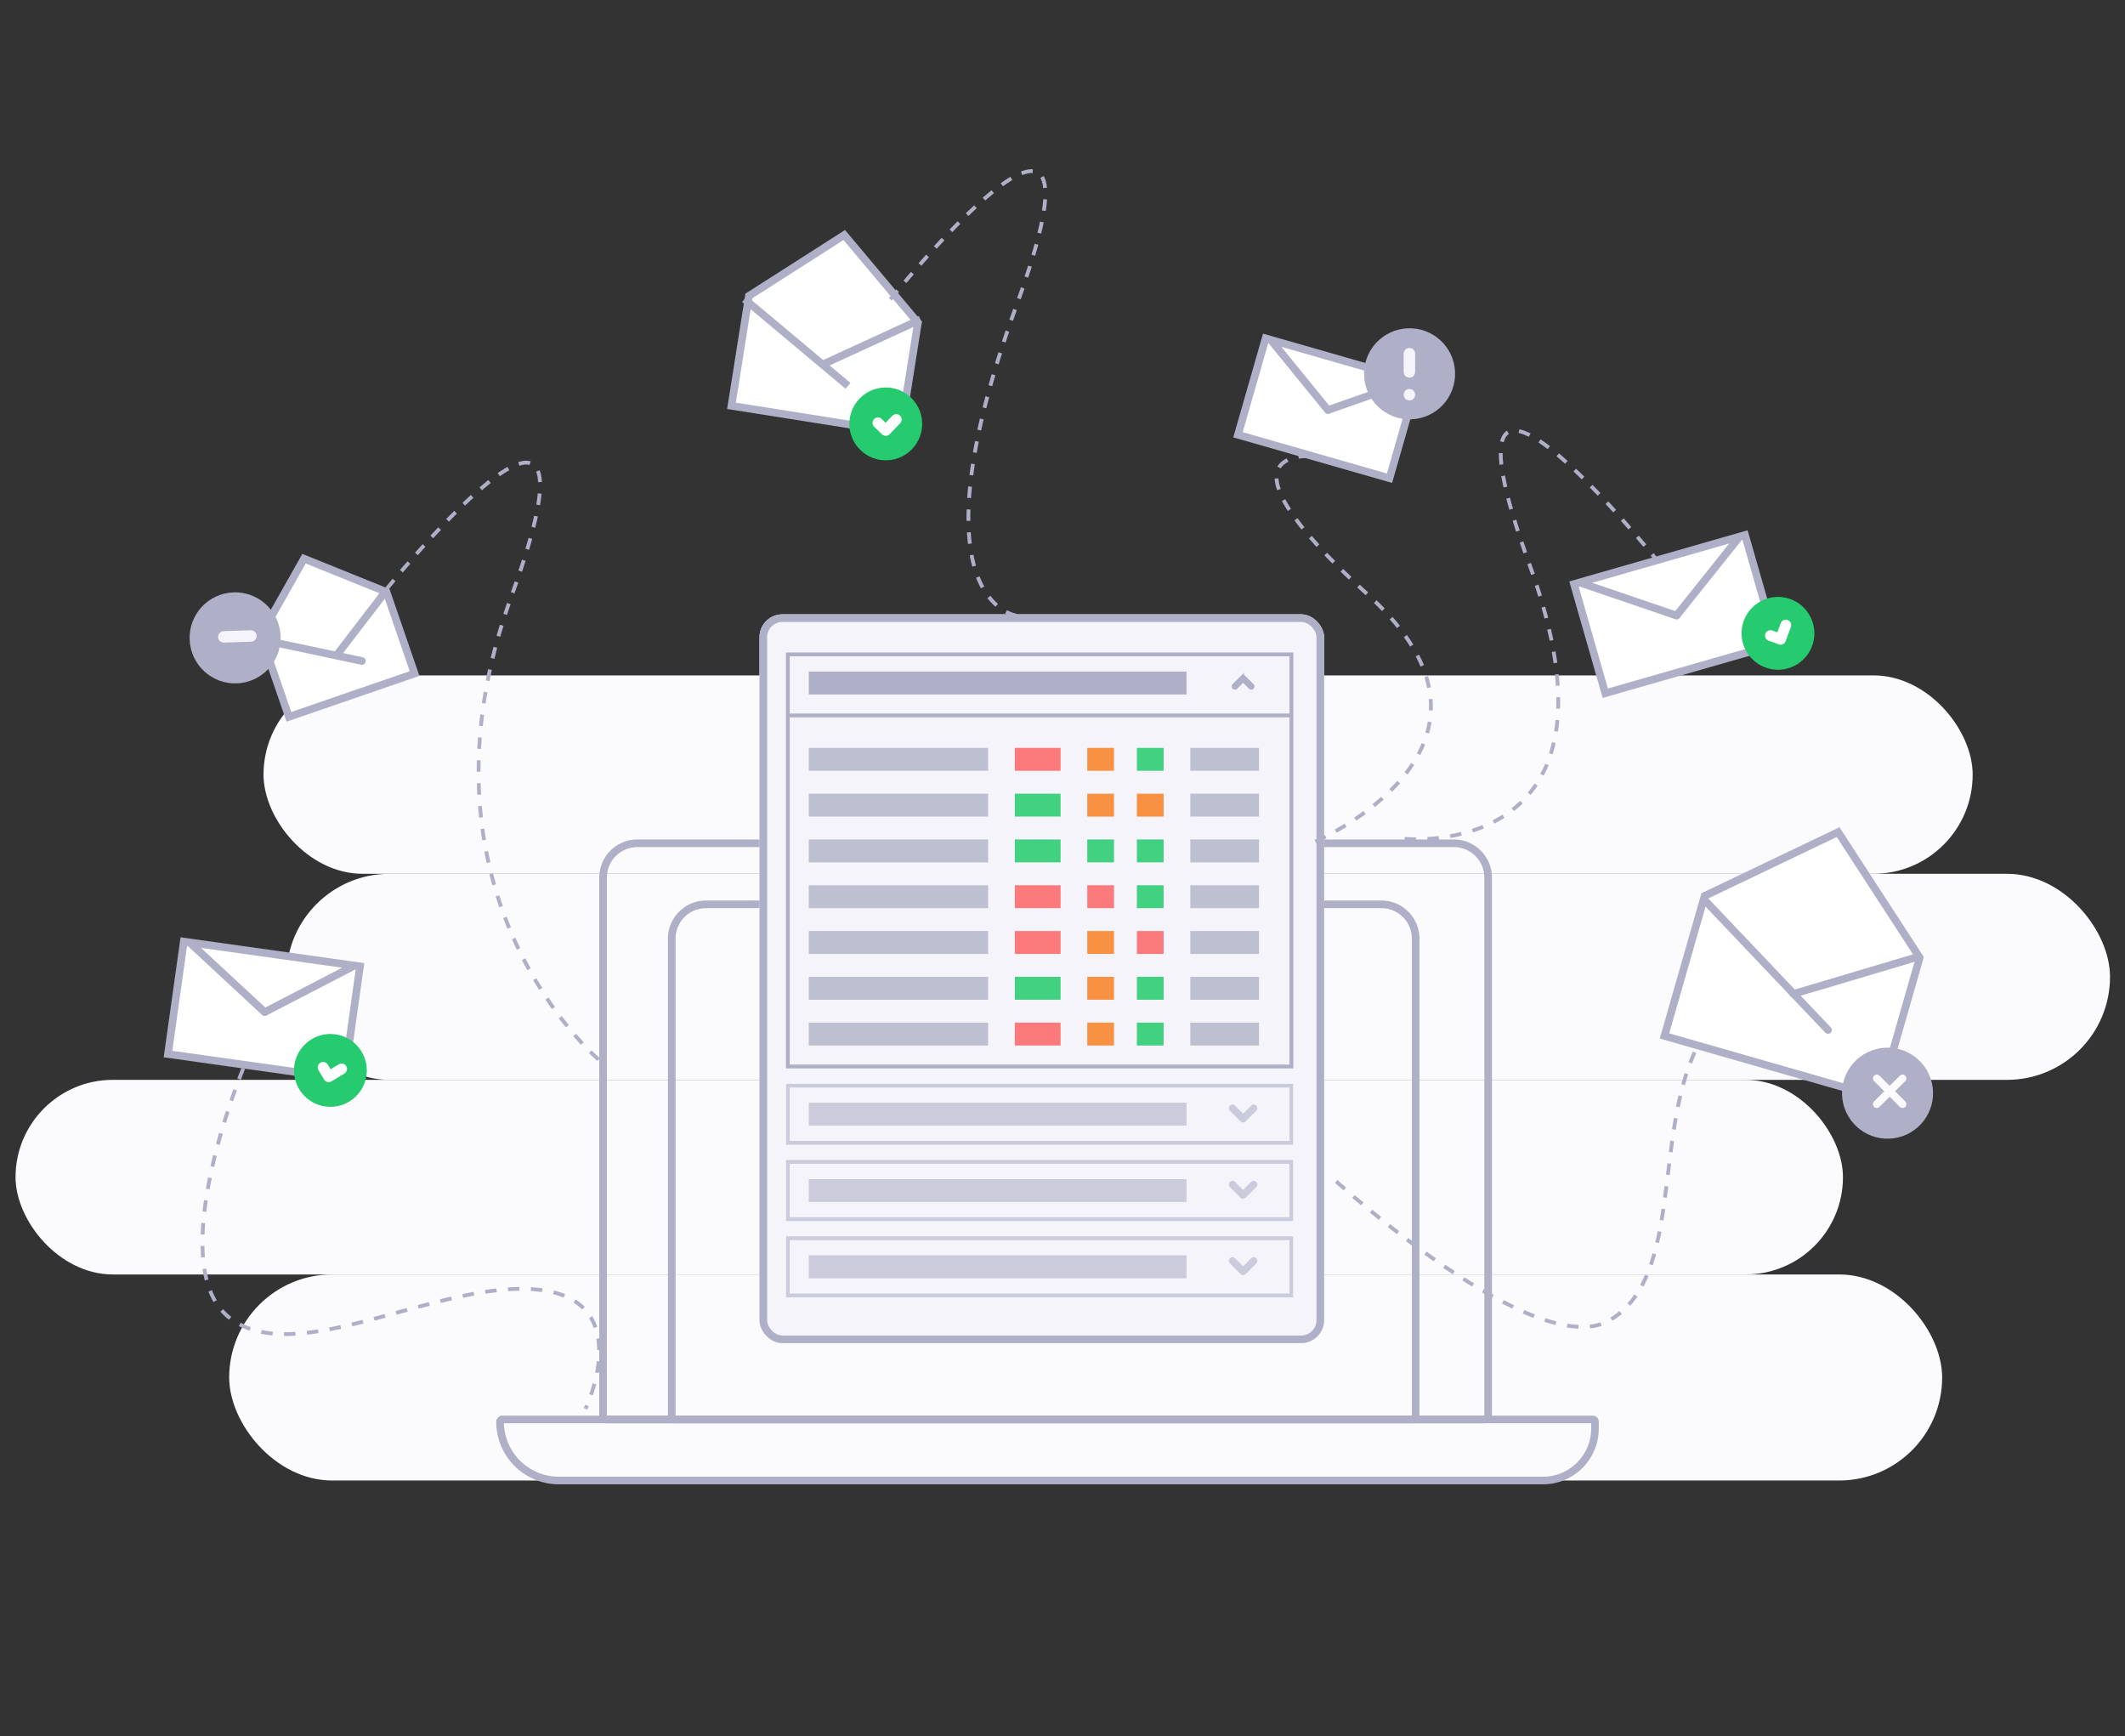 <svg xmlns="http://www.w3.org/2000/svg" xmlns:xlink="http://www.w3.org/1999/xlink" width="557" height="455" viewBox="0 0 557 455"><rect x="0" y="0" width="557" height="455" fill="#333333" stroke="none"/><defs><clipPath id="a"><rect width="557" height="455" opacity="0.09" fill="#fff" stroke="#707070" stroke-width="1" transform="translate(169.035 822.864)"/></clipPath><clipPath id="b"><rect width="133" height="56" fill="none"/></clipPath></defs><g transform="translate(-169.035 -822.864)" clip-path="url(#a)"><g transform="translate(173.346 999.681)"><rect width="448" height="52" rx="26" transform="translate(64.762 0.183)" fill="#fbfbfe"/><rect width="478" height="54" rx="27" transform="translate(70.762 52.183)" fill="#fbfbfe"/><rect width="479" height="51" rx="25.5" transform="translate(-0.238 106.183)" fill="#fbfbfe"/><rect width="449" height="54" rx="27" transform="translate(55.762 157.183)" fill="#fbfbfe"/></g><g transform="translate(211.941 879.517)"><g transform="translate(114.167 163.347)" fill="none" stroke="#afafc7" stroke-width="2"><path d="M10,0H224a10,10,0,0,1,10,10V153a0,0,0,0,1,0,0H0a0,0,0,0,1,0,0V10A10,10,0,0,1,10,0Z" stroke="none"/><path d="M10,1H224a9,9,0,0,1,9,9V151a1,1,0,0,1-1,1H2a1,1,0,0,1-1-1V10A9,9,0,0,1,10,1Z" fill="none"/></g><g transform="translate(132.167 179.347)" fill="none" stroke="#afafc7" stroke-width="2"><path d="M10,0H187a10,10,0,0,1,10,10V137a0,0,0,0,1,0,0H0a0,0,0,0,1,0,0V10A10,10,0,0,1,10,0Z" stroke="none"/><path d="M10,1H187a9,9,0,0,1,9,9V135a1,1,0,0,1-1,1H2a1,1,0,0,1-1-1V10A9,9,0,0,1,10,1Z" fill="none"/></g><g transform="translate(87.167 314.347)" fill="none" stroke="#afafc7" stroke-width="2"><path d="M0,0H289a0,0,0,0,1,0,0V2a16,16,0,0,1-16,16H18A18,18,0,0,1,0,0V0A0,0,0,0,1,0,0Z" stroke="none"/><path d="M1.593,1H287.407a.593.593,0,0,1,.593.593V3.37A13.63,13.63,0,0,1,274.37,17H16.407A15.407,15.407,0,0,1,1,1.593v0A.593.593,0,0,1,1.593,1Z" fill="none"/></g><g transform="translate(4.42 188.984) rotate(8)"><g transform="translate(0 0)" fill="#fff"><path d="M 47.632 30.76 L 1 30.76 L 1 1 L 25.56 1 L 47.632 1 L 47.632 30.76 Z" stroke="none"/><path d="M 2 2 L 2 29.76 L 46.632 29.76 L 46.632 2 L 25.56 2 L 2 2 M -3.814697265625e-06 3.814697265625e-06 L 25.56 3.814697265625e-06 L 48.632 3.814697265625e-06 L 48.632 31.76 L -3.814697265625e-06 31.76 L -3.814697265625e-06 3.814697265625e-06 Z" stroke="none" fill="#afafc7"/></g><path d="M0,0,21.572,15.014" transform="translate(2.983 1.332)" fill="#fff" stroke="#afafc7" stroke-linecap="round" stroke-width="2"/><path d="M21.086,0,0,14.978" transform="translate(24.628 1.332)" fill="#fff" stroke="#afafc7" stroke-linecap="round" stroke-width="2"/></g><g transform="translate(368.428 95.723) rotate(-16)"><g transform="translate(0 0)" fill="#fff"><path d="M 47.632 30.76 L 1 30.76 L 1 1 L 25.56 1 L 47.632 1 L 47.632 30.76 Z" stroke="none"/><path d="M 2 2 L 2 29.76 L 46.632 29.76 L 46.632 2 L 25.56 2 L 2 2 M -3.814697265625e-06 3.814697265625e-06 L 25.56 3.814697265625e-06 L 48.632 3.814697265625e-06 L 48.632 31.76 L -3.814697265625e-06 31.76 L -3.814697265625e-06 3.814697265625e-06 Z" stroke="none" fill="#afafc7"/></g><path d="M0,0,21.572,15.014" transform="translate(2.983 1.332)" fill="#fff" stroke="#afafc7" stroke-linecap="round" stroke-width="2"/><path d="M21.086,0,0,14.978" transform="translate(24.628 1.332)" fill="#fff" stroke="#afafc7" stroke-linecap="round" stroke-width="2"/></g><g transform="translate(288.154 30.783) rotate(16)"><g transform="translate(0 0)" fill="#fff"><path d="M 42.311 27.285 L 1 27.285 L 1 1 L 22.764 1 L 42.311 1 L 42.311 27.285 Z" stroke="none"/><path d="M 2 2 L 2 26.285 L 41.311 26.285 L 41.311 2 L 22.764 2 L 2 2 M 0 -1.9073486328125e-06 L 22.764 -1.9073486328125e-06 L 43.311 -1.9073486328125e-06 L 43.311 28.285 L 0 28.285 L 0 -1.9073486328125e-06 Z" stroke="none" fill="#afafc7"/></g><path d="M0,0,19.212,13.371" transform="translate(2.657 1.186)" fill="#fff" stroke="#afafc7" stroke-linecap="round" stroke-width="2"/><path d="M18.779,0,0,13.339" transform="translate(21.934 1.186)" fill="#fff" stroke="#afafc7" stroke-linecap="round" stroke-width="2"/></g><g transform="translate(410.401 151.866) rotate(16)"><g transform="translate(0)" fill="#fff"><path d="M 59.652 65.222 L 1 65.222 L 1 27.063 L 30.023 1.33 L 59.652 27.069 L 59.652 65.222 Z" stroke="none"/><path d="M 30.03 2.661 L 2 27.512 L 2 64.222 L 58.652 64.222 L 58.652 27.525 L 30.03 2.661 M 30.017 0 L 60.652 26.613 L 60.652 66.222 L -3.814697265625e-06 66.222 L -3.814697265625e-06 26.613 L 30.017 0 Z" stroke="none" fill="#afafc7"/></g><line x2="40.569" y2="23.864" transform="translate(1.193 28.04)" fill="none" stroke="#afafc7" stroke-linecap="round" stroke-width="2"/><line x1="28.414" y2="18.154" transform="translate(30.426 27.187)" fill="none" stroke="#afafc7" stroke-linecap="round" stroke-width="2"/><g transform="translate(-464.979 37.516) rotate(-31)"><circle cx="11.932" cy="11.932" r="11.932" transform="translate(427.353 280.07) rotate(7)" fill="#afafc7"/><line x2="9.22" y2="2.471" transform="translate(436.019 288.898) rotate(45)" fill="none" stroke="#fbfbfe" stroke-linecap="round" stroke-width="2"/><line x2="9.221" y2="2.47" transform="translate(442.538 290.645) rotate(135)" fill="none" stroke="#fbfbfe" stroke-linecap="round" stroke-width="2"/></g></g><g transform="translate(19.099 94.445) rotate(-19)"><g transform="translate(0)" fill="#fff"><path d="M 35.844 39.228 L 1 39.228 L 1 16.616 L 18.241 1.33 L 35.844 16.622 L 35.844 39.228 Z" stroke="none"/><path d="M 18.248 2.661 L 2 17.066 L 2 38.228 L 34.844 38.228 L 34.844 17.078 L 18.248 2.661 M 18.234 0 L 36.844 16.166 L 36.844 40.228 L 0 40.228 L 0 16.166 L 18.234 0 Z" stroke="none" fill="#afafc7"/></g><line x2="23.864" y2="14.318" transform="translate(0 17.301)" fill="none" stroke="#afafc7" stroke-linecap="round" stroke-width="2"/><line x1="16.27" y2="10.758" transform="translate(18.422 17.063)" fill="none" stroke="#afafc7" stroke-linecap="round" stroke-width="2"/></g><g transform="translate(155.689 0) rotate(9)"><g transform="translate(0)" fill="#fff"><path d="M 45.856 50.16 L 1 50.16 L 1 21.009 L 23.196 1.33 L 45.856 21.015 L 45.856 50.16 Z" stroke="none"/><path d="M 23.203 2.661 L 2 21.459 L 2 49.16 L 44.856 49.16 L 44.856 21.471 L 23.203 2.661 M 23.189 -3.814697265625e-06 L 46.856 20.559 L 46.856 51.16 L 3.814697265625e-06 51.16 L 3.814697265625e-06 20.559 L 23.189 -3.814697265625e-06 Z" stroke="none" fill="#afafc7"/></g><line x2="30.349" y2="18.209" transform="translate(0 22.003)" fill="none" stroke="#afafc7" stroke-width="2"/><line x1="22.95" y2="15.3" transform="translate(23.428 20.081)" fill="none" stroke="#afafc7" stroke-width="2"/></g></g><g transform="translate(367.836 978.706)"><g transform="translate(0.271 5.158)" fill="#f4f4fa" stroke="#afafc7" stroke-width="2"><rect width="148" height="190.999" rx="6" stroke="none"/><rect x="1" y="1" width="146" height="188.999" rx="5" fill="none"/></g><g transform="translate(4.092 7)" opacity="0.87"><g transform="translate(9.107 33.158)"><rect width="47" height="6" fill="#afafc7" opacity="0.9"/><rect width="18" height="6" transform="translate(100)" fill="#afafc7" opacity="0.9"/><rect width="12" height="6" transform="translate(54)" fill="#fc676a"/><rect width="7" height="6" transform="translate(73)" fill="#f88227"/><rect width="7" height="6" transform="translate(86)" fill="#26cb6f"/></g></g><g transform="translate(4.092 19)" opacity="0.87"><g transform="translate(9.107 33.158)"><rect width="47" height="6" fill="#afafc7" opacity="0.9"/><rect width="18" height="6" transform="translate(100)" fill="#afafc7" opacity="0.9"/><rect width="12" height="6" transform="translate(54)" fill="#26cb6f"/><rect width="7" height="6" transform="translate(73)" fill="#f88227"/><rect width="7" height="6" transform="translate(86)" fill="#f88227"/></g></g><g transform="translate(4.092 31)" opacity="0.87"><g transform="translate(9.107 33.158)"><rect width="47" height="6" fill="#afafc7" opacity="0.9"/><rect width="18" height="6" transform="translate(100)" fill="#afafc7" opacity="0.9"/><rect width="12" height="6" transform="translate(54)" fill="#26cb6f"/><rect width="7" height="6" transform="translate(73)" fill="#26cb6f"/><rect width="7" height="6" transform="translate(86)" fill="#26cb6f"/></g></g><g transform="translate(4.092 43)" opacity="0.87"><g transform="translate(9.107 33.158)"><rect width="47" height="6" fill="#afafc7" opacity="0.9"/><rect width="18" height="6" transform="translate(100)" fill="#afafc7" opacity="0.9"/><rect width="12" height="6" transform="translate(54)" fill="#fc676a"/><rect width="7" height="6" transform="translate(73)" fill="#fc676a"/><rect width="7" height="6" transform="translate(86)" fill="#26cb6f"/></g></g><g transform="translate(4.092 55)" opacity="0.87"><g transform="translate(9.107 33.158)"><rect width="47" height="6" fill="#afafc7" opacity="0.9"/><rect width="18" height="6" transform="translate(100)" fill="#afafc7" opacity="0.9"/><rect width="12" height="6" transform="translate(54)" fill="#fc676a"/><rect width="7" height="6" transform="translate(73)" fill="#f88227"/><rect width="7" height="6" transform="translate(86)" fill="#fc676a"/></g></g><g transform="translate(4.092 67)" opacity="0.87"><g transform="translate(9.107 33.158)"><rect width="47" height="6" fill="#afafc7" opacity="0.9"/><rect width="18" height="6" transform="translate(100)" fill="#afafc7" opacity="0.9"/><rect width="12" height="6" transform="translate(54)" fill="#26cb6f"/><rect width="7" height="6" transform="translate(73)" fill="#f88227"/><rect width="7" height="6" transform="translate(86)" fill="#26cb6f"/></g></g><g transform="translate(4.092 79)" opacity="0.87"><g transform="translate(9.107 33.158)"><rect width="47" height="6" fill="#afafc7" opacity="0.9"/><rect width="18" height="6" transform="translate(100)" fill="#afafc7" opacity="0.9"/><rect width="12" height="6" transform="translate(54)" fill="#fc676a"/><rect width="7" height="6" transform="translate(73)" fill="#f88227"/><rect width="7" height="6" transform="translate(86)" fill="#26cb6f"/></g></g><g transform="translate(7.199 15.158)" fill="none" stroke="#afafc7" stroke-width="1"><rect width="133" height="109" stroke="none"/><rect x="0.5" y="0.5" width="132" height="108" fill="none"/></g><rect width="99" height="6" transform="translate(13.199 20.158)" fill="#afafc7"/><g transform="translate(124.56 24.384) rotate(-90)"><path d="M2.723,2.232.592.1A.347.347,0,0,0,.1.592L1.987,2.477.1,4.362a.347.347,0,0,0,.491.491l2.13-2.13a.347.347,0,0,0,0-.491Z" transform="translate(0 0)" fill="#afafc7" stroke="#afafc7" stroke-width="1"/></g><line x2="132" transform="translate(7.699 31.658)" fill="none" stroke="#afafc7" stroke-width="1"/><g transform="translate(7.199 128.158)" clip-path="url(#b)"><g transform="translate(-7.199 -128.158)"><g transform="translate(0 113)" opacity="0.6"><g transform="translate(7.199 15.158)" fill="none" stroke="#afafc7" stroke-width="1"><rect width="133" height="16" stroke="none"/><rect x="0.5" y="0.5" width="132" height="15" fill="none"/></g><rect width="99" height="6" transform="translate(13.199 20.158)" fill="#afafc7"/><g transform="translate(130.284 -76.018) rotate(90)"><path d="M100.707,3.568,97.915,6.36a.455.455,0,0,1-.643-.643l2.471-2.471L97.272.776a.455.455,0,0,1,.643-.643l2.792,2.792a.455.455,0,0,1,0,.643Z" transform="translate(0 0)" fill="#afafc7" stroke="#afafc7" stroke-width="1"/></g></g></g><g transform="translate(-7.199 -108.158)"><g transform="translate(0 113)" opacity="0.6"><g transform="translate(7.199 15.158)" fill="none" stroke="#afafc7" stroke-width="1"><rect width="133" height="16" stroke="none"/><rect x="0.5" y="0.5" width="132" height="15" fill="none"/></g><rect width="99" height="6" transform="translate(13.199 20.158)" fill="#afafc7"/><g transform="translate(130.284 -76.018) rotate(90)"><path d="M100.707,3.568,97.915,6.36a.455.455,0,0,1-.643-.643l2.471-2.471L97.272.776a.455.455,0,0,1,.643-.643l2.792,2.792a.455.455,0,0,1,0,.643Z" transform="translate(0 0)" fill="#afafc7" stroke="#afafc7" stroke-width="1"/></g></g></g><g transform="translate(-7.199 -88.158)"><g transform="translate(0 113)" opacity="0.6"><g transform="translate(7.199 15.158)" fill="none" stroke="#afafc7" stroke-width="1"><rect width="133" height="16" stroke="none"/><rect x="0.5" y="0.5" width="132" height="15" fill="none"/></g><rect width="99" height="6" transform="translate(13.199 20.158)" fill="#afafc7"/><g transform="translate(130.284 -76.018) rotate(90)"><path d="M100.707,3.568,97.915,6.36a.455.455,0,0,1-.643-.643l2.471-2.471L97.272.776a.455.455,0,0,1,.643-.643l2.792,2.792a.455.455,0,0,1,0,.643Z" transform="translate(0 0)" fill="#afafc7" stroke="#afafc7" stroke-width="1"/></g></g></g></g></g><g transform="translate(244.997 1092.75)"><circle cx="9.546" cy="9.546" r="9.546" transform="translate(2.327 0) rotate(7)" fill="#26cb6f"/><path d="M3.425,5.646a1.413,1.413,0,0,1-1-.417l-2.006-2A1.418,1.418,0,0,1,2.421,1.218l1,1L5.231.415A1.419,1.419,0,0,1,7.237,2.422L4.428,5.229c-.017.018-.035.035-.053.052a1.417,1.417,0,0,1-.95.365Z" transform="translate(7.896 7.357) rotate(14)" fill="#fff"/></g><g transform="matrix(0.966, -0.259, 0.259, 0.966, 388.176, 926.433)"><circle cx="9.546" cy="9.546" r="9.546" transform="translate(2.327 0) rotate(7)" fill="#26cb6f"/><path d="M3.425,5.646a1.413,1.413,0,0,1-1-.417l-2.006-2A1.418,1.418,0,0,1,2.421,1.218l1,1L5.231.415A1.419,1.419,0,0,1,7.237,2.422L4.428,5.229c-.017.018-.035.035-.053.052a1.417,1.417,0,0,1-.95.365Z" transform="translate(7.896 7.357) rotate(14)" fill="#fff"/></g><g transform="matrix(0.966, -0.259, 0.259, 0.966, 522.22, 911.427)"><circle cx="11.932" cy="11.932" r="11.932" transform="translate(2.908) rotate(7)" fill="#afafc7"/><g transform="translate(11.841 8.197)"><line x1="1.235" y2="4.61" transform="translate(1.544)" fill="none" stroke="#f4f4fa" stroke-linecap="round" stroke-width="3"/><line transform="translate(0 10.373)" fill="none" stroke="#f4f4fa" stroke-linecap="round" stroke-width="3"/></g></g><g transform="matrix(0.966, -0.259, 0.259, 0.966, 214.376, 980.632)"><circle cx="11.932" cy="11.932" r="11.932" transform="translate(2.908) rotate(7)" fill="#afafc7"/><g transform="translate(10.503 12.273)"><line x1="6.915" y1="1.616" fill="none" stroke="#f4f4fa" stroke-linecap="round" stroke-width="3"/></g></g><g transform="matrix(0.966, -0.259, 0.259, 0.966, 165.035, 939.279)"><path d="M23.083,12.707s-33.691,43.7-20.609,61.9,56.017,4.716,80.344,14.153,3.815,33.33,3.815,33.33" transform="translate(0 162.826)" fill="none" stroke="#afafc7" stroke-width="1" stroke-dasharray="3"/><path d="M32.438,0S-10.607,56.407,2.475,74.605s48.933,7.08,73.26,16.517" transform="translate(281.013 308.812) rotate(-70)" fill="none" stroke="#afafc7" stroke-width="1" stroke-dasharray="3"/><path d="M0,0S-.831,61.546,74.574,26.306s3.815,33.33,3.815,33.33" transform="translate(332.648 196.252) rotate(-70)" fill="none" stroke="#afafc7" stroke-width="1" stroke-dasharray="3"/><path d="M0,1.948S64.888-15.309,112.57,52.912s19.969-26.957,19.969-26.957" transform="translate(111.812 198.073) rotate(-110)" fill="none" stroke="#afafc7" stroke-width="1" stroke-dasharray="3"/><path d="M0,3.2S19.1-18.261,66.778,49.96,86.747,23,86.747,23" transform="translate(246.621 114.55) rotate(-110)" fill="none" stroke="#afafc7" stroke-width="1" stroke-dasharray="3"/><path d="M0,16.822s29.715,55.421,65.634,8.072S100.51,8.028,100.51,8.028" transform="translate(294.065 185.107) rotate(-70)" fill="none" stroke="#afafc7" stroke-width="1" stroke-dasharray="3"/></g><g transform="translate(620.108 987.269) rotate(-39)"><circle cx="9.546" cy="9.546" r="9.546" transform="translate(2.327 0) rotate(7)" fill="#26cb6f"/><path d="M3.425,5.646a1.413,1.413,0,0,1-1-.417l-2.006-2A1.418,1.418,0,0,1,2.421,1.218l1,1L5.231.415A1.419,1.419,0,0,1,7.237,2.422L4.428,5.229c-.017.018-.035.035-.053.052a1.417,1.417,0,0,1-.95.365Z" transform="translate(7.896 7.357) rotate(14)" fill="#fff"/></g></g></svg>